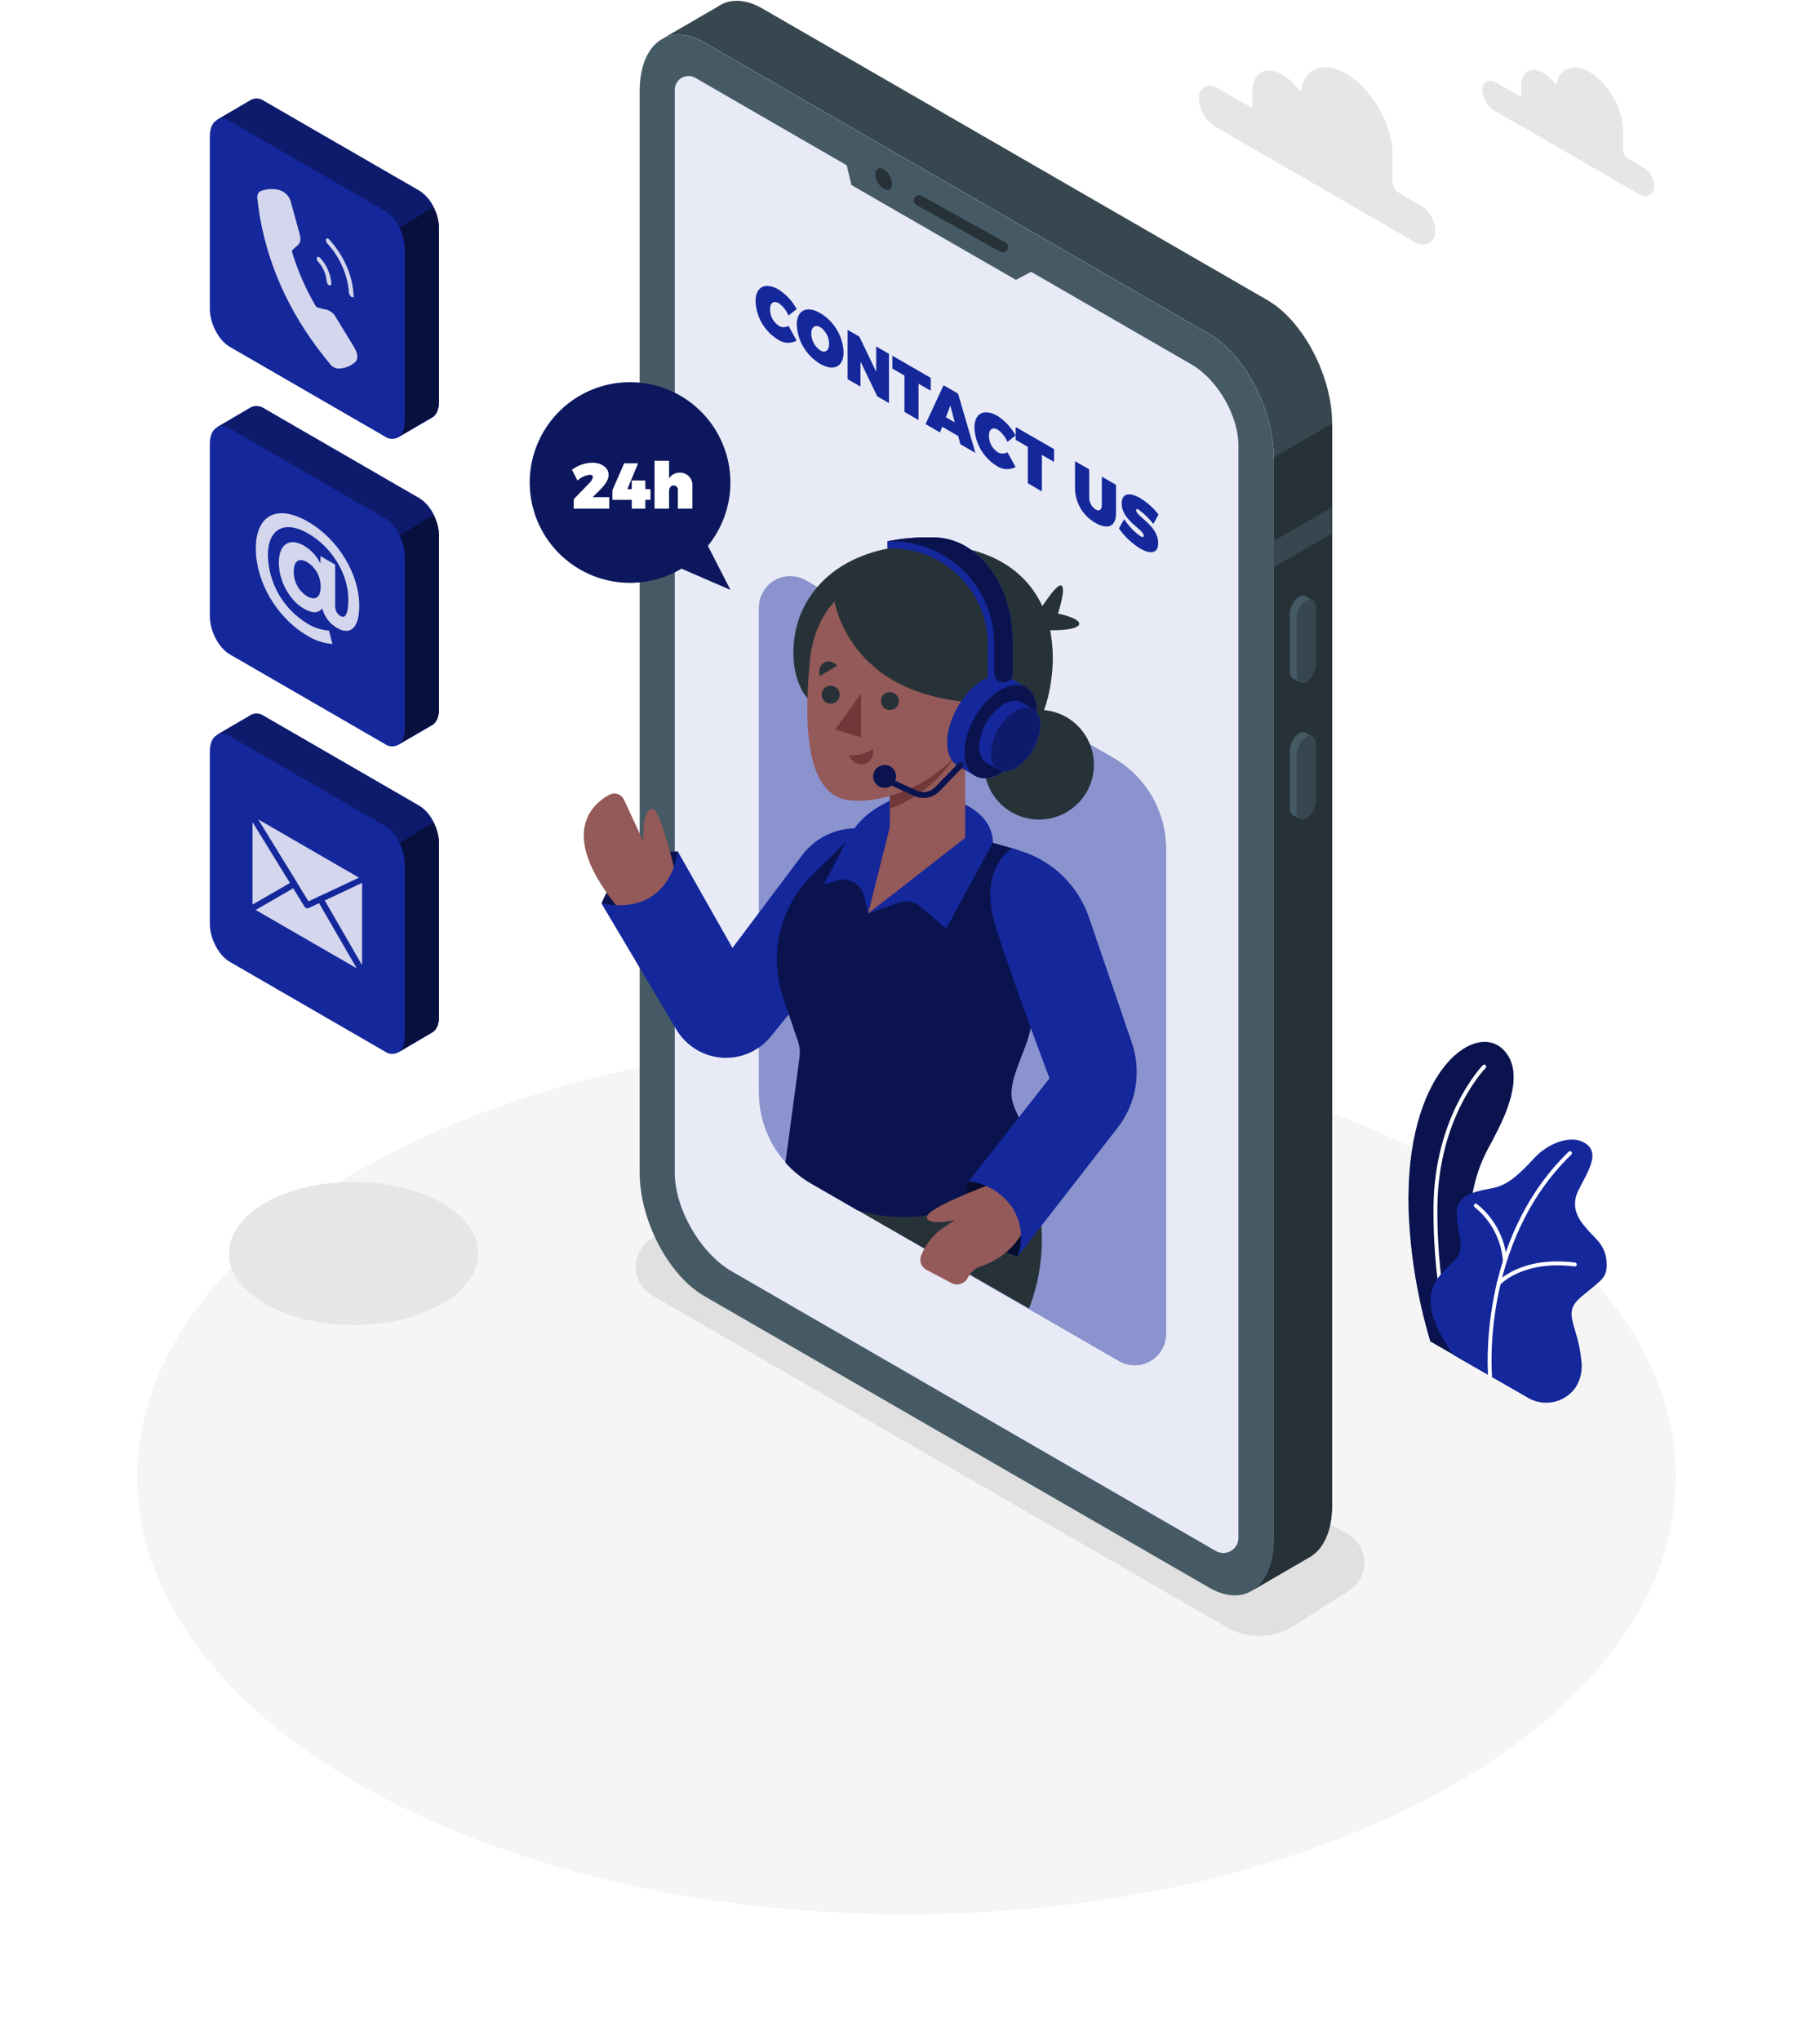 <svg width="58" height="65" viewBox="0 0 58 65" fill="none" xmlns="http://www.w3.org/2000/svg">
<g filter="url(#filter0_d)">
<path d="M28.891 57C42.431 57 53.406 50.765 53.406 43.073C53.406 35.382 42.431 29.147 28.891 29.147C15.352 29.147 4.376 35.382 4.376 43.073C4.376 50.765 15.352 57 28.891 57Z" fill="#F5F5F5"/>
</g>
<path d="M39.093 51.854L20.793 41.288C20.632 41.195 20.498 41.062 20.405 40.901C20.312 40.74 20.264 40.558 20.264 40.372C20.264 40.186 20.312 40.004 20.405 39.843C20.498 39.682 20.632 39.548 20.793 39.456L22.598 38.317C22.91 38.138 23.263 38.043 23.623 38.043C23.983 38.043 24.336 38.138 24.647 38.317L42.95 48.885C43.111 48.977 43.244 49.111 43.337 49.272C43.43 49.433 43.479 49.615 43.479 49.801C43.479 49.987 43.43 50.169 43.337 50.33C43.244 50.491 43.111 50.624 42.95 50.717L41.144 51.854C40.833 52.035 40.479 52.13 40.119 52.13C39.758 52.13 39.405 52.035 39.093 51.854Z" fill="#E0E0E0"/>
<path d="M11.268 42.221C13.461 42.221 15.239 41.2 15.239 39.941C15.239 38.681 13.461 37.66 11.268 37.66C9.075 37.66 7.297 38.681 7.297 39.941C7.297 41.2 9.075 42.221 11.268 42.221Z" fill="#E6E6E6"/>
<path d="M45.582 42.744L47.324 43.745C47.324 43.745 46.434 40.95 46.908 38.132C47.087 37.067 47.472 36.538 47.606 36.253C47.741 35.968 48.782 34.208 47.855 33.402C46.928 32.595 44.772 34.217 44.889 38.555C44.942 39.975 45.175 41.382 45.582 42.744Z" fill="#14279B"/>
<path opacity="0.5" d="M45.582 42.744L47.324 43.745C47.324 43.745 46.434 40.95 46.908 38.132C47.087 37.067 47.472 36.538 47.606 36.253C47.741 35.968 48.782 34.208 47.855 33.402C46.928 32.595 44.772 34.217 44.889 38.555C44.942 39.975 45.175 41.382 45.582 42.744Z" fill="black"/>
<path d="M46.392 43.271C46.379 43.272 46.367 43.268 46.356 43.261C46.346 43.254 46.338 43.243 46.334 43.231C46.327 43.213 45.662 41.394 45.683 38.47C45.704 35.547 47.24 33.959 47.255 33.944C47.261 33.938 47.268 33.934 47.276 33.93C47.283 33.927 47.291 33.926 47.3 33.926C47.308 33.926 47.316 33.927 47.324 33.93C47.331 33.934 47.338 33.938 47.344 33.944C47.35 33.95 47.354 33.957 47.357 33.964C47.361 33.972 47.362 33.98 47.362 33.988C47.362 33.996 47.361 34.005 47.357 34.012C47.354 34.02 47.35 34.027 47.344 34.032C47.329 34.047 45.828 35.587 45.807 38.471C45.786 41.355 46.443 43.172 46.45 43.189C46.456 43.205 46.455 43.222 46.448 43.237C46.441 43.252 46.429 43.263 46.413 43.269C46.406 43.271 46.399 43.272 46.392 43.271Z" fill="white"/>
<path d="M46.309 43.172L48.69 44.54C48.938 44.687 49.232 44.735 49.514 44.674C49.796 44.613 50.044 44.449 50.21 44.213C50.368 43.968 50.434 43.675 50.398 43.386C50.284 42.149 49.746 41.864 50.404 41.313C51.062 40.762 51.234 40.723 51.197 40.193C51.16 39.663 50.797 39.432 50.626 39.223C50.454 39.014 49.979 38.576 50.302 37.929C50.626 37.282 51.067 36.656 50.398 36.37C49.999 36.198 49.333 36.427 48.895 36.903C48.457 37.378 48.096 37.72 47.677 37.834C47.258 37.949 46.385 37.968 46.422 38.69C46.459 39.413 46.651 39.661 46.479 39.983C46.156 40.585 44.749 40.927 46.309 43.172Z" fill="#14279B"/>
<path d="M47.486 43.908C47.47 43.908 47.455 43.902 47.444 43.891C47.432 43.881 47.425 43.866 47.423 43.851C47.423 43.809 47.058 39.539 49.994 36.697C50.006 36.687 50.021 36.682 50.037 36.683C50.053 36.684 50.067 36.691 50.078 36.702C50.089 36.714 50.095 36.729 50.096 36.744C50.096 36.76 50.09 36.775 50.08 36.787C47.186 39.587 47.544 43.797 47.548 43.84C47.549 43.856 47.544 43.872 47.534 43.885C47.523 43.897 47.508 43.905 47.492 43.907L47.486 43.908Z" fill="white"/>
<path d="M47.957 40.233C47.941 40.233 47.926 40.227 47.915 40.217C47.903 40.206 47.896 40.191 47.895 40.176C47.869 39.845 47.776 39.523 47.621 39.229C47.466 38.935 47.254 38.676 46.995 38.468C46.989 38.463 46.983 38.457 46.979 38.45C46.974 38.443 46.971 38.435 46.97 38.427C46.968 38.419 46.969 38.411 46.971 38.403C46.972 38.395 46.976 38.387 46.98 38.38C46.985 38.374 46.991 38.368 46.998 38.364C47.005 38.359 47.012 38.356 47.02 38.355C47.028 38.354 47.036 38.354 47.044 38.356C47.052 38.358 47.06 38.361 47.066 38.366C47.341 38.584 47.568 38.857 47.732 39.167C47.896 39.477 47.994 39.818 48.019 40.168C48.021 40.185 48.016 40.202 48.005 40.214C47.994 40.227 47.979 40.235 47.962 40.237L47.957 40.233Z" fill="white"/>
<path d="M47.754 40.966C47.739 40.966 47.725 40.961 47.713 40.951C47.701 40.94 47.693 40.925 47.692 40.908C47.691 40.892 47.696 40.875 47.707 40.863C47.737 40.828 48.472 40.017 50.195 40.232C50.212 40.234 50.226 40.243 50.236 40.256C50.246 40.269 50.251 40.285 50.249 40.301C50.247 40.318 50.238 40.333 50.225 40.343C50.212 40.353 50.196 40.358 50.179 40.356C48.524 40.148 47.807 40.937 47.799 40.945C47.794 40.951 47.787 40.956 47.779 40.96C47.771 40.964 47.763 40.965 47.754 40.966Z" fill="white"/>
<path d="M38.535 50.592L22.442 41.299C21.306 40.644 20.385 38.885 20.385 37.37V2.908C20.385 1.394 21.306 0.699 22.442 1.355L38.535 10.647C39.671 11.303 40.592 13.062 40.592 14.576V49.038C40.592 50.55 39.671 51.247 38.535 50.592Z" fill="#455A64"/>
<path d="M40.389 9.563L24.294 0.271C23.809 -0.009 23.363 -0.041 23.011 0.13C22.968 0.152 22.927 0.176 22.887 0.204L21.083 1.252C21.446 1.035 21.922 1.051 22.443 1.352L38.537 10.644C39.673 11.3 40.593 13.059 40.593 14.573V49.035C40.593 49.836 40.336 50.404 39.925 50.672L41.706 49.636C42.16 49.395 42.452 48.804 42.452 47.956V13.495C42.452 11.978 41.525 10.219 40.389 9.563Z" fill="#37474F"/>
<path d="M40.592 14.573V49.035C40.592 49.836 40.334 50.404 39.924 50.672L41.706 49.636C42.16 49.395 42.452 48.804 42.452 47.957V13.495L40.598 14.571L40.592 14.573Z" fill="#263238"/>
<path d="M42.446 16.168L40.592 17.238V18.074L42.446 17.003V16.168Z" fill="#37474F"/>
<path d="M41.633 21.728C41.468 21.824 41.334 21.722 41.334 21.502V19.704C41.335 19.592 41.363 19.481 41.415 19.381C41.467 19.282 41.542 19.196 41.633 19.13C41.799 19.035 41.933 19.13 41.933 19.357V21.155C41.931 21.267 41.903 21.377 41.851 21.477C41.799 21.577 41.725 21.663 41.633 21.728Z" fill="#37474F"/>
<path d="M41.332 21.507V19.704C41.334 19.592 41.362 19.481 41.414 19.382C41.466 19.282 41.541 19.196 41.632 19.13C41.659 19.111 41.691 19.1 41.724 19.097C41.758 19.094 41.791 19.099 41.821 19.113L41.596 18.997C41.565 18.983 41.531 18.976 41.497 18.979C41.463 18.981 41.43 18.993 41.402 19.012C41.31 19.078 41.236 19.164 41.183 19.263C41.131 19.363 41.103 19.473 41.101 19.586V21.382C41.096 21.428 41.103 21.474 41.121 21.515C41.139 21.558 41.167 21.594 41.203 21.622L41.438 21.747C41.401 21.72 41.371 21.683 41.352 21.641C41.334 21.599 41.327 21.552 41.332 21.507Z" fill="#455A64"/>
<path d="M41.633 26.079C41.468 26.175 41.334 26.079 41.334 25.852V24.055C41.335 23.942 41.363 23.832 41.415 23.732C41.467 23.633 41.542 23.547 41.633 23.481C41.799 23.385 41.933 23.481 41.933 23.709V25.505C41.932 25.618 41.904 25.728 41.852 25.828C41.8 25.927 41.725 26.013 41.633 26.079Z" fill="#37474F"/>
<path d="M41.332 25.852V24.055C41.334 23.942 41.362 23.832 41.414 23.732C41.466 23.633 41.541 23.547 41.632 23.481C41.66 23.462 41.691 23.451 41.724 23.448C41.758 23.445 41.791 23.45 41.821 23.464L41.596 23.347C41.565 23.331 41.531 23.325 41.497 23.327C41.463 23.33 41.43 23.342 41.402 23.362C41.31 23.427 41.235 23.513 41.183 23.613C41.131 23.712 41.103 23.823 41.101 23.935V25.737C41.096 25.782 41.103 25.828 41.121 25.87C41.139 25.912 41.167 25.949 41.203 25.977L41.438 26.101C41.399 26.074 41.368 26.036 41.35 25.992C41.331 25.948 41.325 25.9 41.332 25.852Z" fill="#455A64"/>
<path d="M37.973 11.614L22.158 2.479C22.092 2.441 22.017 2.421 21.941 2.421C21.865 2.421 21.79 2.441 21.724 2.478C21.658 2.516 21.603 2.571 21.564 2.636C21.525 2.702 21.505 2.776 21.503 2.852V37.37C21.503 38.522 22.321 39.937 23.319 40.513L38.746 49.425C38.819 49.467 38.902 49.489 38.986 49.489C39.071 49.489 39.154 49.466 39.227 49.424C39.3 49.382 39.36 49.321 39.403 49.248C39.445 49.175 39.467 49.092 39.467 49.008V14.205C39.474 13.255 38.799 12.089 37.973 11.614Z" fill="#14279B"/>
<path opacity="0.9" d="M37.973 11.614L22.158 2.479C22.092 2.441 22.017 2.421 21.941 2.421C21.865 2.421 21.79 2.441 21.724 2.478C21.658 2.516 21.603 2.571 21.564 2.636C21.525 2.702 21.505 2.776 21.503 2.852V37.37C21.503 38.522 22.321 39.937 23.319 40.513L38.746 49.425C38.819 49.467 38.902 49.489 38.986 49.489C39.071 49.489 39.154 49.466 39.227 49.424C39.3 49.382 39.36 49.321 39.403 49.248C39.445 49.175 39.467 49.092 39.467 49.008V14.205C39.474 13.255 38.799 12.089 37.973 11.614Z" fill="white"/>
<path d="M26.888 4.864L27.133 5.896L32.376 8.919L33.282 8.436L26.888 4.864Z" fill="#455A64"/>
<path d="M28.43 5.861C28.43 6.032 28.305 6.101 28.161 6.016C28.083 5.965 28.019 5.896 27.973 5.815C27.927 5.734 27.901 5.644 27.896 5.551C27.896 5.38 28.02 5.311 28.165 5.397C28.242 5.448 28.306 5.516 28.352 5.597C28.398 5.678 28.425 5.768 28.43 5.861Z" fill="#263238"/>
<path d="M31.962 8.044C31.933 8.044 31.905 8.037 31.879 8.023L29.202 6.53C29.164 6.508 29.137 6.472 29.125 6.429C29.114 6.387 29.119 6.342 29.14 6.304C29.162 6.265 29.197 6.237 29.239 6.224C29.281 6.212 29.326 6.216 29.365 6.236L32.044 7.729C32.076 7.747 32.102 7.776 32.117 7.81C32.131 7.844 32.134 7.883 32.125 7.919C32.115 7.955 32.094 7.987 32.065 8.009C32.035 8.032 31.999 8.044 31.962 8.044Z" fill="#263238"/>
<path d="M24.82 9.663C24.657 9.568 24.539 9.65 24.539 9.858C24.539 9.962 24.565 10.064 24.614 10.156C24.663 10.247 24.734 10.325 24.82 10.383C24.867 10.411 24.92 10.426 24.974 10.426C25.028 10.426 25.081 10.411 25.128 10.383L25.388 10.853C25.296 10.904 25.192 10.928 25.088 10.923C24.984 10.918 24.883 10.884 24.797 10.825C24.585 10.695 24.409 10.516 24.284 10.303C24.159 10.089 24.088 9.848 24.078 9.601C24.078 9.139 24.387 8.978 24.814 9.227C25.055 9.382 25.253 9.597 25.388 9.849L25.128 10.056C25.064 9.899 24.957 9.763 24.82 9.663Z" fill="#14279B"/>
<path d="M26.884 11.222C26.884 11.687 26.57 11.844 26.138 11.595C25.921 11.465 25.739 11.284 25.608 11.066C25.478 10.849 25.404 10.604 25.391 10.351C25.391 9.885 25.706 9.729 26.138 9.977C26.356 10.107 26.538 10.288 26.668 10.505C26.799 10.723 26.873 10.969 26.884 11.222ZM25.853 10.628C25.855 10.735 25.883 10.84 25.933 10.934C25.984 11.028 26.056 11.109 26.144 11.169C26.298 11.259 26.423 11.169 26.423 10.958C26.422 10.854 26.397 10.751 26.348 10.658C26.3 10.566 26.23 10.486 26.144 10.427C25.987 10.336 25.853 10.413 25.853 10.628Z" fill="#14279B"/>
<path d="M27.386 10.728L27.923 11.847V11.041L28.33 11.276V12.845L27.957 12.629L27.422 11.519V12.32L27.012 12.084V10.511L27.386 10.728Z" fill="#14279B"/>
<path d="M29.66 12.04V12.451L29.272 12.227V13.386L28.823 13.126V11.967L28.437 11.744V11.335L29.66 12.04Z" fill="#14279B"/>
<path d="M30.536 13.894L30.026 13.599L29.956 13.781L29.496 13.514L30.069 12.277L30.531 12.543L31.083 14.431L30.604 14.155L30.536 13.894ZM30.425 13.459L30.286 12.922L30.143 13.296L30.425 13.459Z" fill="#14279B"/>
<path d="M31.796 13.69C31.633 13.597 31.515 13.678 31.515 13.886C31.515 13.99 31.541 14.092 31.59 14.184C31.639 14.276 31.71 14.354 31.796 14.412C31.843 14.439 31.896 14.454 31.95 14.454C32.005 14.454 32.058 14.439 32.105 14.412L32.365 14.882C32.273 14.932 32.169 14.955 32.065 14.95C31.96 14.945 31.859 14.912 31.773 14.853C31.561 14.724 31.385 14.544 31.259 14.331C31.134 14.117 31.063 13.875 31.053 13.628C31.053 13.166 31.364 13.006 31.79 13.255C32.031 13.41 32.228 13.624 32.365 13.877L32.105 14.082C32.039 13.926 31.933 13.79 31.796 13.69Z" fill="#14279B"/>
<path d="M33.591 14.311V14.72L33.203 14.496V15.659L32.754 15.399V14.24L32.368 14.017V13.608L33.591 14.311Z" fill="#14279B"/>
<path d="M34.919 16.237C35.03 16.3 35.114 16.25 35.114 16.095V15.19L35.565 15.449V16.354C35.565 16.77 35.316 16.895 34.918 16.667C34.726 16.561 34.565 16.407 34.449 16.22C34.334 16.033 34.269 15.82 34.259 15.601V14.696L34.71 14.956V15.861C34.712 15.936 34.731 16.009 34.768 16.075C34.804 16.14 34.856 16.196 34.919 16.237Z" fill="#14279B"/>
<path d="M36.29 16.242C36.239 16.213 36.206 16.212 36.206 16.259C36.206 16.456 36.909 16.739 36.909 17.308C36.909 17.656 36.644 17.657 36.338 17.481C36.069 17.316 35.838 17.097 35.658 16.837L35.825 16.544C35.961 16.756 36.137 16.94 36.342 17.086C36.408 17.125 36.45 17.125 36.45 17.069C36.45 16.865 35.746 16.594 35.746 16.043C35.746 15.729 35.975 15.669 36.328 15.868C36.556 16.006 36.756 16.184 36.919 16.395L36.756 16.696C36.622 16.524 36.465 16.372 36.29 16.242Z" fill="#14279B"/>
<path d="M22.557 17.394C23.062 16.774 23.316 15.987 23.27 15.189C23.223 14.391 22.879 13.639 22.305 13.082C21.731 12.525 20.97 12.204 20.171 12.181C19.371 12.158 18.593 12.435 17.988 12.958C17.383 13.481 16.997 14.212 16.904 15.006C16.812 15.8 17.02 16.6 17.489 17.248C17.957 17.896 18.651 18.345 19.434 18.506C20.218 18.667 21.032 18.529 21.719 18.119L23.276 18.796L22.557 17.394Z" fill="#14279B"/>
<path opacity="0.4" d="M22.557 17.394C23.062 16.774 23.316 15.987 23.27 15.189C23.223 14.391 22.879 13.639 22.305 13.082C21.731 12.525 20.97 12.204 20.171 12.181C19.371 12.158 18.593 12.435 17.988 12.958C17.383 13.481 16.997 14.212 16.904 15.006C16.812 15.8 17.02 16.6 17.489 17.248C17.957 17.896 18.651 18.345 19.434 18.506C20.218 18.667 21.032 18.529 21.719 18.119L23.276 18.796L22.557 17.394Z" fill="black"/>
<path d="M18.895 15.204C18.895 15.155 18.86 15.128 18.796 15.128C18.649 15.147 18.512 15.212 18.403 15.313L18.227 14.97C18.413 14.83 18.637 14.751 18.87 14.744C19.168 14.744 19.395 14.9 19.395 15.134C19.395 15.301 19.27 15.461 19.111 15.622L18.888 15.842H19.415V16.208H18.284V15.908L18.788 15.387C18.842 15.339 18.879 15.275 18.895 15.204Z" fill="white"/>
<path d="M20.335 14.765L19.992 15.588H20.133V15.311H20.566V15.588H20.73V15.928H20.566V16.208H20.133V15.928H19.517V15.619L19.89 14.765H20.335Z" fill="white"/>
<path d="M22.066 15.49V16.208H21.603V15.623C21.606 15.604 21.604 15.585 21.599 15.566C21.593 15.548 21.584 15.531 21.571 15.516C21.559 15.502 21.543 15.49 21.526 15.482C21.508 15.474 21.489 15.47 21.47 15.47C21.379 15.47 21.322 15.541 21.322 15.651V16.208H20.859V14.683H21.322V15.244C21.358 15.187 21.409 15.14 21.468 15.108C21.528 15.076 21.595 15.06 21.663 15.062C21.718 15.061 21.773 15.071 21.825 15.092C21.876 15.114 21.922 15.146 21.96 15.186C21.998 15.226 22.027 15.274 22.045 15.327C22.064 15.379 22.071 15.435 22.066 15.49Z" fill="white"/>
<path d="M37.157 27.05V42.509C37.157 42.684 37.111 42.855 37.024 43.007C36.937 43.158 36.811 43.284 36.66 43.372C36.509 43.459 36.337 43.505 36.162 43.505C35.987 43.505 35.816 43.459 35.664 43.372L27.338 38.565L25.863 37.714C25.355 37.42 24.933 36.998 24.639 36.49C24.345 35.982 24.19 35.406 24.188 34.819V19.359C24.188 19.185 24.234 19.013 24.321 18.861C24.408 18.71 24.534 18.584 24.685 18.496C24.837 18.409 25.008 18.363 25.183 18.363C25.358 18.363 25.53 18.409 25.681 18.496L35.485 24.155C35.993 24.449 36.415 24.871 36.709 25.379C37.002 25.887 37.157 26.464 37.157 27.05Z" fill="#14279B"/>
<path opacity="0.5" d="M37.157 27.05V42.509C37.157 42.684 37.111 42.855 37.024 43.007C36.937 43.158 36.811 43.284 36.66 43.372C36.509 43.459 36.337 43.505 36.162 43.505C35.987 43.505 35.816 43.459 35.664 43.372L27.338 38.565L25.863 37.714C25.355 37.42 24.933 36.998 24.639 36.49C24.345 35.982 24.19 35.406 24.188 34.819V19.359C24.188 19.185 24.234 19.013 24.321 18.861C24.408 18.71 24.534 18.584 24.685 18.496C24.837 18.409 25.008 18.363 25.183 18.363C25.358 18.363 25.53 18.409 25.681 18.496L35.485 24.155C35.993 24.449 36.415 24.871 36.709 25.379C37.002 25.887 37.157 26.464 37.157 27.05Z" fill="white"/>
<path d="M32.361 36.197C32.361 36.197 33.92 38.782 32.794 41.697L27.335 38.565L32.361 36.197Z" fill="#263238"/>
<path d="M34.847 24.582C34.965 23.624 34.284 22.751 33.326 22.633C32.368 22.515 31.495 23.196 31.377 24.155C31.259 25.113 31.94 25.985 32.898 26.103C33.857 26.221 34.729 25.54 34.847 24.582Z" fill="#263238"/>
<path d="M33.121 19.465C33.121 19.465 33.657 18.594 33.822 18.658C33.986 18.721 33.715 19.551 33.715 19.551C33.715 19.551 34.526 19.72 34.375 19.924C34.225 20.128 33.233 20.08 33.233 20.08L33.121 19.465Z" fill="#263238"/>
<path d="M33.494 21.709C33.121 24.514 30.757 24.514 30.757 24.514L25.806 22.334C25.806 22.334 25.433 22.007 25.318 21.255C25.274 20.948 25.274 20.635 25.318 20.327C25.318 20.327 25.318 20.321 25.318 20.319C25.476 19.139 26.358 17.871 28.279 17.482C28.7 17.397 29.128 17.355 29.558 17.358C29.766 17.357 29.973 17.367 30.18 17.389C31.673 17.535 32.719 18.232 33.218 19.316C33.33 19.56 33.414 19.817 33.467 20.081C33.568 20.618 33.578 21.169 33.494 21.709Z" fill="#263238"/>
<path d="M21.607 27.134C21.607 27.134 19.849 27.073 19.172 28.786C19.172 28.786 19.919 29.29 20.898 28.786C21.877 28.282 21.607 27.134 21.607 27.134Z" fill="#14279B"/>
<path opacity="0.5" d="M21.607 27.134C21.607 27.134 19.849 27.073 19.172 28.786C19.172 28.786 19.919 29.29 20.898 28.786C21.877 28.282 21.607 27.134 21.607 27.134Z" fill="black"/>
<path d="M21.557 27.959C21.557 27.959 21.059 25.796 20.797 25.77C20.534 25.744 20.483 26.43 20.505 26.817L19.883 25.478C19.863 25.436 19.835 25.399 19.8 25.369C19.765 25.338 19.725 25.316 19.681 25.302C19.637 25.287 19.591 25.282 19.545 25.287C19.499 25.291 19.455 25.305 19.415 25.327C18.793 25.669 17.701 26.71 20.002 29.281L21.557 27.959Z" fill="#945959"/>
<path d="M27.927 26.463L27.554 26.415C27.177 26.365 26.795 26.416 26.445 26.563C26.095 26.71 25.791 26.947 25.563 27.251L23.342 30.207L21.601 27.134C21.601 27.134 21.392 29.224 19.166 28.786L21.556 32.808C21.707 33.063 21.918 33.277 22.169 33.433C22.421 33.589 22.707 33.681 23.003 33.703C23.298 33.725 23.594 33.675 23.866 33.557C24.138 33.44 24.377 33.258 24.564 33.028L26.609 30.514L27.927 26.463Z" fill="#14279B"/>
<path d="M32.667 33.362C32.169 34.623 32.115 34.87 32.418 35.501C32.63 35.966 32.796 36.451 32.916 36.949C32.916 36.949 30.609 39.534 27.326 38.566L25.851 37.715C25.544 37.538 25.267 37.313 25.032 37.048L25.481 33.699C25.504 33.523 25.486 33.344 25.429 33.175L24.957 31.793C24.727 31.118 24.693 30.392 24.858 29.698C25.024 29.004 25.383 28.371 25.893 27.873L27.478 26.324L31.641 26.856L32.263 27.034C32.67 27.152 33.021 27.413 33.251 27.769C33.482 28.125 33.576 28.552 33.517 28.971C33.313 30.439 32.979 32.569 32.667 33.362Z" fill="#14279B"/>
<path opacity="0.5" d="M32.667 33.362C32.169 34.623 32.115 34.87 32.418 35.501C32.63 35.966 32.796 36.451 32.916 36.949C32.916 36.949 30.609 39.534 27.326 38.566L25.851 37.715C25.544 37.538 25.267 37.313 25.032 37.048L25.481 33.699C25.504 33.523 25.486 33.344 25.429 33.175L24.957 31.793C24.727 31.118 24.693 30.392 24.858 29.698C25.024 29.004 25.383 28.371 25.893 27.873L27.478 26.324L31.641 26.856L32.263 27.034C32.67 27.152 33.021 27.413 33.251 27.769C33.482 28.125 33.576 28.552 33.517 28.971C33.313 30.439 32.979 32.569 32.667 33.362Z" fill="black"/>
<path d="M30.156 29.593L29.323 28.883C29.235 28.808 29.128 28.756 29.014 28.735C28.9 28.713 28.782 28.721 28.672 28.759L27.664 29.106L27.529 28.541C27.508 28.453 27.469 28.37 27.415 28.298C27.361 28.225 27.293 28.165 27.215 28.119C27.137 28.074 27.05 28.044 26.96 28.033C26.871 28.022 26.78 28.029 26.693 28.055L26.256 28.179L26.995 26.763C27.236 26.302 27.608 25.922 28.064 25.671L28.354 25.512L30.749 25.636C30.749 25.636 31.641 26.009 31.641 26.849L30.156 29.586" fill="#14279B"/>
<path d="M30.759 26.697L28.357 28.568V22.61H30.759V26.697Z" fill="#945959"/>
<path d="M28.395 26.206L27.664 29.111L30.749 26.697L28.395 26.206Z" fill="#945959"/>
<path d="M28.357 25.774C28.891 25.576 29.379 25.271 29.792 24.878C30.204 24.486 30.533 24.013 30.757 23.49V22.61H28.356L28.357 25.774Z" fill="#703838"/>
<path d="M28.875 18.195C27.964 18.195 26.028 18.703 25.805 21.086C25.581 23.47 25.797 25.316 27.026 25.495C28.255 25.674 31.112 24.782 31.495 21.697C31.878 18.612 29.762 18.195 28.875 18.195Z" fill="#945959"/>
<path d="M27.442 22.095V23.5L26.618 23.247L27.442 22.095Z" fill="#703838"/>
<path d="M28.357 22.624C28.515 22.624 28.643 22.496 28.643 22.338C28.643 22.18 28.515 22.052 28.357 22.052C28.199 22.052 28.071 22.18 28.071 22.338C28.071 22.496 28.199 22.624 28.357 22.624Z" fill="#263238"/>
<path d="M26.76 22.139C26.76 22.195 26.743 22.25 26.711 22.297C26.68 22.344 26.635 22.381 26.582 22.402C26.53 22.424 26.473 22.429 26.417 22.418C26.362 22.407 26.311 22.38 26.271 22.339C26.231 22.299 26.204 22.248 26.193 22.193C26.182 22.137 26.188 22.08 26.209 22.028C26.231 21.976 26.268 21.931 26.315 21.899C26.362 21.868 26.417 21.851 26.474 21.851C26.512 21.851 26.549 21.859 26.584 21.873C26.618 21.888 26.65 21.909 26.677 21.936C26.703 21.962 26.724 21.994 26.738 22.029C26.753 22.064 26.76 22.101 26.76 22.139Z" fill="#263238"/>
<path d="M26.124 21.542L26.684 21.209C26.684 21.209 26.47 20.987 26.256 21.12C26.042 21.253 26.124 21.542 26.124 21.542Z" fill="#263238"/>
<path d="M27.055 24.07C27.327 24.09 27.599 24.017 27.825 23.863C27.825 23.863 27.878 24.27 27.538 24.347C27.197 24.424 27.055 24.07 27.055 24.07Z" fill="#703838"/>
<path d="M26.566 19.006C26.566 19.006 26.908 22.297 31.383 22.4C31.383 22.4 32.735 19.129 30.063 18.067C27.391 17.004 26.566 19.006 26.566 19.006Z" fill="#263238"/>
<path d="M32.701 21.907L32.151 21.589C31.942 21.464 31.653 21.482 31.333 21.666C30.699 22.032 30.184 22.924 30.184 23.657C30.184 24.023 30.308 24.279 30.522 24.403L31.062 24.714L31.093 24.731L31.112 24.743C31.316 24.842 31.588 24.819 31.888 24.646C32.523 24.272 33.038 23.388 33.038 22.655C33.034 22.284 32.906 22.028 32.701 21.907Z" fill="#14279B"/>
<path d="M32.696 23.781C33.145 23.004 33.145 22.164 32.696 21.905C32.248 21.646 31.52 22.066 31.072 22.843C30.623 23.62 30.623 24.46 31.071 24.719C31.52 24.978 32.248 24.558 32.696 23.781Z" fill="#14279B"/>
<path opacity="0.5" d="M32.696 23.781C33.145 23.004 33.145 22.164 32.696 21.905C32.248 21.646 31.52 22.066 31.072 22.843C30.623 23.62 30.623 24.46 31.071 24.719C31.52 24.978 32.248 24.558 32.696 23.781Z" fill="black"/>
<path d="M32.921 22.598L32.547 22.38C32.406 22.296 32.208 22.307 31.989 22.432C31.76 22.582 31.57 22.783 31.433 23.02C31.297 23.256 31.218 23.522 31.203 23.795C31.203 24.043 31.291 24.221 31.434 24.303L31.807 24.516C31.814 24.521 31.821 24.525 31.828 24.529L31.841 24.536C31.928 24.569 32.023 24.581 32.115 24.569C32.208 24.557 32.297 24.523 32.373 24.469C32.602 24.32 32.792 24.119 32.929 23.882C33.065 23.646 33.144 23.381 33.16 23.108C33.15 22.855 33.063 22.68 32.921 22.598Z" fill="#14279B"/>
<path d="M33.15 23.105C33.135 23.378 33.055 23.643 32.919 23.88C32.782 24.116 32.592 24.317 32.363 24.466C31.928 24.715 31.576 24.514 31.576 24.012C31.591 23.739 31.67 23.474 31.806 23.238C31.943 23.001 32.134 22.8 32.363 22.651C32.798 22.4 33.15 22.603 33.15 23.105Z" fill="#14279B"/>
<path opacity="0.3" d="M33.15 23.105C33.135 23.378 33.055 23.643 32.919 23.88C32.782 24.116 32.592 24.317 32.363 24.466C31.928 24.715 31.576 24.514 31.576 24.012C31.591 23.739 31.67 23.474 31.806 23.238C31.943 23.001 32.134 22.8 32.363 22.651C32.798 22.4 33.15 22.603 33.15 23.105Z" fill="black"/>
<path d="M30.992 17.553C30.636 17.277 30.199 17.126 29.748 17.121H29.638C29.181 17.116 28.726 17.158 28.278 17.246C28.36 17.246 28.442 17.246 28.527 17.246H28.278V17.477H28.509C29.307 17.504 30.062 17.84 30.617 18.415C31.171 18.989 31.48 19.756 31.479 20.554V21.533C31.479 21.572 31.487 21.61 31.503 21.645C31.518 21.681 31.541 21.712 31.57 21.738C31.599 21.764 31.633 21.784 31.669 21.796C31.706 21.808 31.745 21.812 31.784 21.808H31.812L32.061 21.731C32.044 21.736 32.027 21.739 32.01 21.741C32.084 21.73 32.152 21.694 32.201 21.637C32.249 21.58 32.275 21.507 32.274 21.432V20.524C32.271 18.88 31.561 17.997 30.992 17.553Z" fill="#14279B"/>
<path d="M29.426 25.427C29.323 25.427 29.222 25.405 29.129 25.362L28.351 25.003C28.339 24.998 28.328 24.991 28.319 24.983C28.309 24.974 28.302 24.963 28.297 24.951C28.292 24.939 28.289 24.927 28.289 24.913C28.289 24.901 28.292 24.888 28.298 24.876C28.303 24.864 28.311 24.854 28.32 24.845C28.33 24.837 28.341 24.83 28.354 24.826C28.366 24.822 28.379 24.821 28.392 24.822C28.405 24.823 28.417 24.827 28.428 24.834L29.206 25.193C29.305 25.239 29.416 25.253 29.524 25.233C29.631 25.213 29.73 25.16 29.805 25.081L30.552 24.31C30.57 24.292 30.593 24.282 30.618 24.282C30.643 24.282 30.666 24.292 30.684 24.31C30.701 24.327 30.711 24.351 30.711 24.376C30.711 24.4 30.701 24.424 30.684 24.442L29.937 25.213C29.871 25.281 29.791 25.335 29.703 25.372C29.616 25.409 29.521 25.427 29.426 25.427Z" fill="#14279B"/>
<path opacity="0.5" d="M29.426 25.427C29.323 25.427 29.222 25.405 29.129 25.362L28.351 25.003C28.339 24.998 28.328 24.991 28.319 24.983C28.309 24.974 28.302 24.963 28.297 24.951C28.292 24.939 28.289 24.927 28.289 24.913C28.289 24.901 28.292 24.888 28.298 24.876C28.303 24.864 28.311 24.854 28.32 24.845C28.33 24.837 28.341 24.83 28.354 24.826C28.366 24.822 28.379 24.821 28.392 24.822C28.405 24.823 28.417 24.827 28.428 24.834L29.206 25.193C29.305 25.239 29.416 25.253 29.524 25.233C29.631 25.213 29.73 25.16 29.805 25.081L30.552 24.31C30.57 24.292 30.593 24.282 30.618 24.282C30.643 24.282 30.666 24.292 30.684 24.31C30.701 24.327 30.711 24.351 30.711 24.376C30.711 24.4 30.701 24.424 30.684 24.442L29.937 25.213C29.871 25.281 29.791 25.335 29.703 25.372C29.616 25.409 29.521 25.427 29.426 25.427Z" fill="black"/>
<path d="M28.555 24.741C28.555 24.813 28.534 24.884 28.494 24.943C28.454 25.003 28.397 25.049 28.331 25.077C28.265 25.105 28.192 25.112 28.121 25.098C28.051 25.084 27.986 25.049 27.935 24.998C27.884 24.947 27.85 24.883 27.836 24.812C27.822 24.742 27.829 24.669 27.856 24.602C27.884 24.536 27.93 24.479 27.99 24.439C28.05 24.399 28.12 24.378 28.192 24.378C28.288 24.378 28.381 24.416 28.449 24.485C28.517 24.553 28.555 24.645 28.555 24.741Z" fill="#14279B"/>
<path opacity="0.5" d="M28.555 24.741C28.555 24.813 28.534 24.884 28.494 24.943C28.454 25.003 28.397 25.049 28.331 25.077C28.265 25.105 28.192 25.112 28.121 25.098C28.051 25.084 27.986 25.049 27.935 24.998C27.884 24.947 27.85 24.883 27.836 24.812C27.822 24.742 27.829 24.669 27.856 24.602C27.884 24.536 27.93 24.479 27.99 24.439C28.05 24.399 28.12 24.378 28.192 24.378C28.288 24.378 28.381 24.416 28.449 24.485C28.517 24.553 28.555 24.645 28.555 24.741Z" fill="black"/>
<path d="M32.271 20.524V21.432C32.273 21.507 32.247 21.58 32.198 21.637C32.15 21.694 32.082 21.73 32.008 21.741C31.967 21.745 31.925 21.741 31.886 21.728C31.847 21.715 31.811 21.694 31.78 21.667C31.749 21.639 31.725 21.605 31.708 21.568C31.692 21.53 31.683 21.489 31.683 21.448V20.524C31.684 20.083 31.595 19.646 31.422 19.24C31.25 18.834 30.997 18.467 30.679 18.161C30.361 17.855 29.985 17.617 29.572 17.46C29.16 17.304 28.72 17.233 28.279 17.251C28.727 17.163 29.183 17.121 29.639 17.126H29.747C30.198 17.131 30.634 17.282 30.991 17.558C31.561 17.997 32.271 18.88 32.271 20.524Z" fill="#14279B"/>
<path opacity="0.5" d="M32.271 20.524V21.432C32.273 21.507 32.247 21.58 32.198 21.637C32.15 21.694 32.082 21.73 32.008 21.741C31.967 21.745 31.925 21.741 31.886 21.728C31.847 21.715 31.811 21.694 31.78 21.667C31.749 21.639 31.725 21.605 31.708 21.568C31.692 21.53 31.683 21.489 31.683 21.448V20.524C31.684 20.083 31.595 19.646 31.422 19.24C31.25 18.834 30.997 18.467 30.679 18.161C30.361 17.855 29.985 17.617 29.572 17.46C29.16 17.304 28.72 17.233 28.279 17.251C28.727 17.163 29.183 17.121 29.639 17.126H29.747C30.198 17.131 30.634 17.282 30.991 17.558C31.561 17.997 32.271 18.88 32.271 20.524Z" fill="black"/>
<path d="M30.873 37.639C30.873 37.639 30.271 39.297 32.423 40.044C32.423 40.044 33.126 39.011 32.423 38.167C31.72 37.322 30.873 37.639 30.873 37.639Z" fill="#14279B"/>
<path opacity="0.7" d="M30.873 37.639C30.873 37.639 30.271 39.297 32.423 40.044C32.423 40.044 33.126 39.011 32.423 38.167C31.72 37.322 30.873 37.639 30.873 37.639Z" fill="black"/>
<path d="M31.628 37.715C31.628 37.715 29.526 38.485 29.537 38.784C29.548 39.082 30.43 38.878 30.43 38.878L30.108 39.09C29.768 39.311 29.506 39.632 29.355 40.008C29.322 40.091 29.321 40.183 29.352 40.267C29.383 40.35 29.443 40.42 29.522 40.462L30.321 40.885C30.366 40.909 30.415 40.924 30.466 40.928C30.517 40.933 30.568 40.927 30.617 40.911C30.665 40.895 30.71 40.87 30.749 40.837C30.788 40.804 30.819 40.763 30.842 40.717C30.886 40.629 30.948 40.551 31.023 40.487C31.098 40.423 31.185 40.374 31.279 40.344C31.713 40.2 32.523 39.784 32.847 38.647L31.628 37.715Z" fill="#945959"/>
<path d="M32.259 27.032C32.259 27.032 31.139 27.654 31.734 29.542C32.329 31.431 33.445 34.361 33.445 34.361L30.873 37.639C31.148 37.672 31.412 37.763 31.65 37.905C31.887 38.048 32.092 38.238 32.25 38.465C32.402 38.696 32.497 38.959 32.527 39.234C32.557 39.508 32.522 39.786 32.423 40.044L35.615 35.938C35.911 35.559 36.107 35.112 36.186 34.638C36.265 34.164 36.224 33.677 36.068 33.222L34.7 29.226C34.533 28.738 34.255 28.296 33.888 27.933C33.521 27.57 33.075 27.297 32.585 27.135L32.259 27.032Z" fill="#14279B"/>
<path d="M13.358 15.876L8.41 13.014C8.354 12.975 8.288 12.95 8.219 12.943C8.15 12.935 8.08 12.945 8.016 12.971C8.003 12.977 7.99 12.985 7.978 12.993L6.901 13.624H6.909C6.773 13.701 6.687 13.88 6.687 14.136V19.64C6.687 20.106 6.97 20.647 7.319 20.849L12.267 23.71C12.33 23.755 12.405 23.781 12.482 23.785C12.56 23.788 12.636 23.768 12.703 23.729C12.699 23.73 12.696 23.732 12.694 23.735L13.763 23.113C13.902 23.038 13.99 22.857 13.99 22.596V17.084C13.99 16.619 13.713 16.077 13.358 15.876Z" fill="#14279B"/>
<path d="M13.814 16.397C13.714 16.184 13.556 16.004 13.358 15.876L8.41 13.014C8.354 12.975 8.288 12.95 8.219 12.943C8.15 12.935 8.08 12.945 8.016 12.971C8.003 12.977 7.99 12.985 7.978 12.993L6.901 13.624C6.967 13.59 7.041 13.575 7.115 13.581C7.188 13.586 7.259 13.612 7.319 13.655L12.267 16.517C12.472 16.65 12.633 16.839 12.734 17.061L13.814 16.397Z" fill="#14279B"/>
<path d="M12.899 23.226C12.899 23.475 12.82 23.648 12.694 23.724L13.763 23.102C13.902 23.027 13.99 22.845 13.99 22.585V17.084C13.985 16.844 13.925 16.609 13.814 16.397L12.734 17.061C12.837 17.267 12.894 17.494 12.899 17.725V23.226Z" fill="#14279B"/>
<path opacity="0.3" d="M13.814 16.397C13.714 16.184 13.556 16.004 13.358 15.876L8.41 13.014C8.354 12.975 8.288 12.95 8.219 12.943C8.15 12.935 8.08 12.945 8.016 12.971C8.003 12.977 7.99 12.985 7.978 12.993L6.901 13.624C6.967 13.59 7.041 13.575 7.115 13.581C7.188 13.586 7.259 13.612 7.319 13.655L12.267 16.517C12.472 16.65 12.633 16.839 12.734 17.061L13.814 16.397Z" fill="black"/>
<path opacity="0.6" d="M12.899 23.226C12.899 23.475 12.82 23.648 12.694 23.724L13.763 23.102C13.902 23.027 13.99 22.845 13.99 22.585V17.084C13.985 16.844 13.925 16.609 13.814 16.397L12.734 17.061C12.837 17.267 12.894 17.494 12.899 17.725V23.226Z" fill="black"/>
<path d="M11.449 19.301C11.449 20.014 11.166 20.256 10.743 20.011C10.627 19.945 10.524 19.855 10.443 19.749C10.362 19.642 10.303 19.519 10.27 19.389C10.146 19.542 9.953 19.552 9.682 19.395C9.237 19.138 8.886 18.524 8.886 17.929C8.886 17.333 9.233 17.127 9.682 17.386C9.91 17.52 10.094 17.718 10.212 17.955V17.72L10.681 17.991V19.28C10.674 19.348 10.686 19.416 10.715 19.478C10.744 19.539 10.79 19.592 10.847 19.629C11.005 19.721 11.101 19.566 11.101 19.104C11.101 18.297 10.584 17.441 9.819 16.999C9.054 16.558 8.537 16.865 8.537 17.696C8.547 18.137 8.669 18.568 8.891 18.95C9.112 19.331 9.427 19.65 9.805 19.877C10.011 20.003 10.244 20.078 10.484 20.093L10.595 20.523C10.315 20.5 10.044 20.411 9.805 20.263C8.81 19.686 8.152 18.527 8.152 17.477C8.152 16.427 8.816 16.046 9.819 16.626C10.788 17.185 11.449 18.303 11.449 19.301ZM10.219 18.703C10.222 18.545 10.183 18.389 10.108 18.25C10.032 18.112 9.922 17.996 9.788 17.912C9.539 17.767 9.361 17.869 9.361 18.207C9.358 18.365 9.395 18.521 9.47 18.661C9.545 18.8 9.654 18.918 9.788 19.002C10.037 19.143 10.219 19.052 10.219 18.703Z" fill="#14279B"/>
<g opacity="0.9">
<path opacity="0.9" d="M11.449 19.301C11.449 20.014 11.166 20.256 10.743 20.011C10.627 19.945 10.524 19.855 10.443 19.749C10.362 19.642 10.303 19.519 10.27 19.389C10.146 19.542 9.953 19.552 9.682 19.395C9.237 19.138 8.886 18.524 8.886 17.929C8.886 17.333 9.233 17.127 9.682 17.386C9.91 17.52 10.094 17.718 10.212 17.955V17.72L10.681 17.991V19.28C10.674 19.348 10.686 19.416 10.715 19.478C10.744 19.539 10.79 19.592 10.847 19.629C11.005 19.721 11.101 19.566 11.101 19.104C11.101 18.297 10.584 17.441 9.819 16.999C9.054 16.558 8.537 16.865 8.537 17.696C8.547 18.137 8.669 18.568 8.891 18.95C9.112 19.331 9.427 19.65 9.805 19.877C10.011 20.003 10.244 20.078 10.484 20.093L10.595 20.523C10.315 20.5 10.044 20.411 9.805 20.263C8.81 19.686 8.152 18.527 8.152 17.477C8.152 16.427 8.816 16.046 9.819 16.626C10.788 17.185 11.449 18.303 11.449 19.301ZM10.219 18.703C10.222 18.545 10.183 18.389 10.108 18.25C10.032 18.112 9.922 17.996 9.788 17.912C9.539 17.767 9.361 17.869 9.361 18.207C9.358 18.365 9.395 18.521 9.47 18.661C9.545 18.8 9.654 18.918 9.788 19.002C10.037 19.143 10.219 19.052 10.219 18.703Z" fill="white"/>
</g>
<path d="M13.358 25.677L8.41 22.816C8.354 22.776 8.288 22.751 8.219 22.744C8.15 22.736 8.08 22.747 8.016 22.773C8.003 22.779 7.99 22.787 7.978 22.796L6.901 23.426H6.909C6.773 23.503 6.687 23.683 6.687 23.938V29.439C6.687 29.906 6.97 30.446 7.319 30.647L12.267 33.509C12.33 33.554 12.405 33.581 12.482 33.584C12.56 33.587 12.636 33.568 12.703 33.527L12.694 33.535L13.763 32.907C13.902 32.833 13.99 32.658 13.99 32.39V26.884C13.99 26.419 13.713 25.878 13.358 25.677Z" fill="#14279B"/>
<path d="M13.814 26.198C13.714 25.985 13.556 25.805 13.358 25.677L8.41 22.816C8.354 22.776 8.288 22.751 8.219 22.744C8.15 22.736 8.08 22.747 8.016 22.773C8.003 22.779 7.99 22.787 7.978 22.796L6.901 23.426C6.967 23.392 7.041 23.377 7.115 23.383C7.188 23.388 7.259 23.413 7.319 23.456L12.267 26.318C12.472 26.451 12.634 26.641 12.734 26.864L13.814 26.198Z" fill="#14279B"/>
<path d="M12.899 33.026C12.899 33.275 12.82 33.448 12.694 33.53L13.763 32.901C13.902 32.828 13.99 32.653 13.99 32.385V26.884C13.985 26.645 13.925 26.41 13.814 26.198L12.734 26.863C12.837 27.068 12.894 27.294 12.899 27.524V33.026Z" fill="#14279B"/>
<path opacity="0.3" d="M13.814 26.198C13.714 25.985 13.556 25.805 13.358 25.677L8.41 22.816C8.354 22.776 8.288 22.751 8.219 22.744C8.15 22.736 8.08 22.747 8.016 22.773C8.003 22.779 7.99 22.787 7.978 22.796L6.901 23.426C6.967 23.392 7.041 23.377 7.115 23.383C7.188 23.388 7.259 23.413 7.319 23.456L12.267 26.318C12.472 26.451 12.634 26.641 12.734 26.864L13.814 26.198Z" fill="black"/>
<path opacity="0.6" d="M12.899 33.026C12.899 33.275 12.82 33.448 12.694 33.53L13.763 32.901C13.902 32.828 13.99 32.653 13.99 32.385V26.884C13.985 26.645 13.925 26.41 13.814 26.198L12.734 26.863C12.837 27.068 12.894 27.294 12.899 27.524V33.026Z" fill="black"/>
<path d="M9.24 28.137L8.047 26.198V28.825L9.24 28.137Z" fill="#14279B"/>
<path d="M10.349 28.695L11.539 30.757V28.134L10.349 28.695Z" fill="#14279B"/>
<path d="M8.228 26.11L9.453 28.101C9.458 28.105 9.463 28.11 9.467 28.115C9.468 28.12 9.468 28.125 9.467 28.13L9.831 28.723L10.14 28.577C10.145 28.572 10.15 28.567 10.156 28.563C10.168 28.556 10.182 28.552 10.196 28.551L11.44 27.967L8.228 26.11Z" fill="#14279B"/>
<path d="M10.168 28.78L9.835 28.937C9.822 28.942 9.808 28.945 9.794 28.945C9.777 28.945 9.76 28.941 9.745 28.933C9.73 28.925 9.717 28.913 9.708 28.898L9.344 28.306L8.147 28.997L11.368 30.856L10.168 28.78Z" fill="#14279B"/>
<g opacity="0.9">
<path opacity="0.9" d="M9.24 28.137L8.047 26.198V28.825L9.24 28.137Z" fill="white"/>
<path opacity="0.9" d="M10.349 28.695L11.539 30.757V28.134L10.349 28.695Z" fill="white"/>
<path opacity="0.9" d="M8.228 26.11L9.453 28.101C9.458 28.105 9.463 28.11 9.467 28.115C9.468 28.12 9.468 28.125 9.467 28.13L9.831 28.723L10.14 28.577C10.145 28.572 10.15 28.567 10.156 28.563C10.168 28.556 10.182 28.552 10.196 28.551L11.44 27.967L8.228 26.11Z" fill="white"/>
<path opacity="0.9" d="M10.168 28.78L9.835 28.937C9.822 28.942 9.808 28.945 9.794 28.945C9.777 28.945 9.76 28.941 9.745 28.933C9.73 28.925 9.717 28.913 9.708 28.898L9.344 28.306L8.147 28.997L11.368 30.856L10.168 28.78Z" fill="white"/>
</g>
<path d="M13.358 6.08L8.41 3.218C8.354 3.179 8.288 3.154 8.219 3.146C8.15 3.139 8.08 3.149 8.016 3.176C8.003 3.182 7.99 3.19 7.978 3.198L6.901 3.829H6.909C6.773 3.905 6.687 4.085 6.687 4.34V9.842C6.687 10.307 6.97 10.848 7.319 11.05L12.267 13.911C12.33 13.957 12.405 13.983 12.482 13.986C12.56 13.99 12.636 13.97 12.703 13.93L12.694 13.936L13.763 13.314C13.902 13.241 13.99 13.065 13.99 12.798V7.283C13.99 6.817 13.713 6.276 13.358 6.08Z" fill="#14279B"/>
<path d="M13.814 6.597C13.714 6.384 13.556 6.203 13.358 6.075L8.41 3.218C8.354 3.179 8.288 3.154 8.219 3.146C8.15 3.139 8.08 3.149 8.016 3.176C8.003 3.182 7.99 3.19 7.978 3.198L6.901 3.829C6.967 3.795 7.041 3.78 7.115 3.785C7.188 3.79 7.259 3.816 7.319 3.859L12.267 6.72C12.472 6.854 12.634 7.044 12.734 7.267L13.814 6.597Z" fill="#14279B"/>
<path d="M12.899 13.42C12.899 13.669 12.82 13.842 12.694 13.918L13.763 13.296C13.902 13.222 13.99 13.047 13.99 12.779V7.283C13.985 7.044 13.925 6.809 13.814 6.597L12.734 7.262C12.837 7.467 12.894 7.693 12.899 7.923V13.42Z" fill="#14279B"/>
<path opacity="0.3" d="M13.814 6.597C13.714 6.384 13.556 6.203 13.358 6.075L8.41 3.218C8.354 3.179 8.288 3.154 8.219 3.146C8.15 3.139 8.08 3.149 8.016 3.176C8.003 3.182 7.99 3.19 7.978 3.198L6.901 3.829C6.967 3.795 7.041 3.78 7.115 3.785C7.188 3.79 7.259 3.816 7.319 3.859L12.267 6.72C12.472 6.854 12.634 7.044 12.734 7.267L13.814 6.597Z" fill="black"/>
<path opacity="0.6" d="M12.899 13.42C12.899 13.669 12.82 13.842 12.694 13.918L13.763 13.296C13.902 13.222 13.99 13.047 13.99 12.779V7.283C13.985 7.044 13.925 6.809 13.814 6.597L12.734 7.262C12.837 7.467 12.894 7.693 12.899 7.923V13.42Z" fill="black"/>
<path d="M11.281 11.056C11.09 10.743 10.899 10.434 10.708 10.118C10.678 10.058 10.636 10.005 10.584 9.962C10.533 9.92 10.473 9.888 10.409 9.869C10.316 9.851 10.224 9.829 10.13 9.802C10.096 9.788 10.068 9.764 10.049 9.732C9.738 9.199 9.49 8.631 9.311 8.04C9.307 8.028 9.306 8.014 9.308 8.001C9.31 7.988 9.314 7.976 9.321 7.965C9.38 7.906 9.446 7.853 9.505 7.8C9.565 7.748 9.596 7.627 9.553 7.471C9.461 7.138 9.372 6.806 9.28 6.475C9.262 6.381 9.22 6.294 9.158 6.221C9.095 6.149 9.015 6.094 8.924 6.062C8.724 6.006 8.511 6.014 8.315 6.085C8.239 6.113 8.199 6.182 8.198 6.3C8.23 6.528 8.251 6.753 8.295 6.984C8.602 8.653 9.34 10.187 10.509 11.587C10.54 11.634 10.581 11.672 10.629 11.7C10.677 11.728 10.731 11.744 10.787 11.747C10.98 11.742 11.166 11.67 11.313 11.544C11.424 11.444 11.412 11.268 11.281 11.056Z" fill="#14279B"/>
<path d="M11.266 9.36C11.24 9.003 11.141 8.654 10.976 8.335C10.852 8.086 10.695 7.856 10.509 7.65C10.461 7.595 10.42 7.578 10.395 7.619C10.37 7.66 10.395 7.718 10.442 7.772L10.491 7.828C10.835 8.225 11.051 8.716 11.113 9.237C11.112 9.275 11.116 9.313 11.124 9.35C11.139 9.393 11.165 9.432 11.197 9.464C11.223 9.482 11.253 9.464 11.274 9.464C11.267 9.413 11.268 9.386 11.266 9.36Z" fill="#14279B"/>
<path d="M10.139 8.339C10.295 8.511 10.39 8.73 10.409 8.961C10.417 8.996 10.43 9.03 10.447 9.062C10.523 9.124 10.56 9.103 10.56 9.024C10.534 8.728 10.411 8.448 10.211 8.227C10.163 8.178 10.125 8.164 10.102 8.205C10.094 8.228 10.094 8.253 10.1 8.277C10.106 8.301 10.12 8.323 10.139 8.339Z" fill="#14279B"/>
<g opacity="0.9">
<path opacity="0.9" d="M11.281 11.056C11.09 10.743 10.899 10.434 10.708 10.118C10.678 10.058 10.636 10.005 10.584 9.962C10.533 9.92 10.473 9.888 10.409 9.869C10.316 9.851 10.224 9.829 10.13 9.802C10.096 9.788 10.068 9.764 10.049 9.732C9.738 9.199 9.49 8.631 9.311 8.04C9.307 8.028 9.306 8.014 9.308 8.001C9.31 7.988 9.314 7.976 9.321 7.965C9.38 7.906 9.446 7.853 9.505 7.8C9.565 7.748 9.596 7.627 9.553 7.471C9.461 7.138 9.372 6.806 9.28 6.475C9.262 6.381 9.22 6.294 9.158 6.221C9.095 6.149 9.015 6.094 8.924 6.062C8.724 6.006 8.511 6.014 8.315 6.085C8.239 6.113 8.199 6.182 8.198 6.3C8.23 6.528 8.251 6.753 8.295 6.984C8.602 8.653 9.34 10.187 10.509 11.587C10.54 11.634 10.581 11.672 10.629 11.7C10.677 11.728 10.731 11.744 10.787 11.747C10.98 11.742 11.166 11.67 11.313 11.544C11.424 11.444 11.412 11.268 11.281 11.056Z" fill="white"/>
<path opacity="0.9" d="M11.266 9.36C11.24 9.003 11.141 8.654 10.976 8.335C10.852 8.086 10.695 7.856 10.509 7.65C10.461 7.595 10.42 7.578 10.395 7.619C10.37 7.66 10.395 7.718 10.442 7.772L10.491 7.828C10.835 8.225 11.051 8.716 11.113 9.237C11.112 9.275 11.116 9.313 11.124 9.35C11.139 9.393 11.165 9.432 11.197 9.464C11.223 9.482 11.253 9.464 11.274 9.464C11.267 9.413 11.268 9.386 11.266 9.36Z" fill="white"/>
<path opacity="0.9" d="M10.139 8.339C10.295 8.511 10.39 8.73 10.409 8.961C10.417 8.996 10.43 9.03 10.447 9.062C10.523 9.124 10.56 9.103 10.56 9.024C10.534 8.728 10.411 8.448 10.211 8.227C10.163 8.178 10.125 8.164 10.102 8.205C10.094 8.228 10.094 8.253 10.1 8.277C10.106 8.301 10.12 8.323 10.139 8.339Z" fill="white"/>
</g>
<path d="M38.745 2.78L39.91 3.443V3.03C39.91 3.002 39.91 2.972 39.91 2.943C39.91 2.915 39.91 2.887 39.91 2.86V2.845C39.953 2.299 40.367 2.089 40.872 2.381C41.101 2.522 41.297 2.709 41.447 2.932C41.56 2.186 42.166 1.922 42.899 2.344C43.712 2.814 44.372 3.961 44.372 4.896V5.78C44.37 5.85 44.388 5.92 44.422 5.982C44.456 6.044 44.506 6.095 44.567 6.132L45.254 6.534C45.402 6.622 45.525 6.746 45.61 6.896C45.696 7.046 45.741 7.215 45.741 7.387C45.741 7.459 45.723 7.529 45.687 7.591C45.651 7.653 45.6 7.704 45.538 7.74C45.476 7.776 45.406 7.794 45.334 7.794C45.263 7.794 45.192 7.775 45.13 7.739L38.762 4.058C38.593 3.96 38.453 3.819 38.355 3.65C38.257 3.481 38.205 3.289 38.205 3.094C38.205 3.031 38.221 2.968 38.252 2.914C38.284 2.859 38.33 2.813 38.384 2.781C38.439 2.75 38.501 2.733 38.564 2.733C38.627 2.732 38.69 2.749 38.745 2.78Z" fill="#E6E6E6"/>
<path d="M47.631 2.607L48.478 3.094V2.79C48.478 2.769 48.478 2.748 48.478 2.727C48.478 2.706 48.478 2.686 48.478 2.666V2.658C48.51 2.261 48.811 2.108 49.178 2.321C49.344 2.423 49.486 2.559 49.596 2.721C49.679 2.181 50.119 1.985 50.652 2.293C51.244 2.635 51.723 3.466 51.723 4.149V4.792C51.724 4.842 51.737 4.892 51.762 4.935C51.788 4.979 51.824 5.015 51.867 5.041L52.365 5.333C52.473 5.397 52.563 5.488 52.625 5.597C52.687 5.706 52.72 5.83 52.72 5.955C52.719 6.007 52.706 6.057 52.681 6.102C52.655 6.147 52.618 6.184 52.574 6.21C52.529 6.236 52.479 6.25 52.428 6.251C52.376 6.252 52.325 6.239 52.28 6.214L47.644 3.537C47.521 3.466 47.419 3.363 47.348 3.241C47.277 3.118 47.239 2.978 47.239 2.836C47.239 2.79 47.251 2.745 47.274 2.705C47.297 2.665 47.33 2.632 47.369 2.609C47.409 2.586 47.454 2.574 47.5 2.573C47.546 2.573 47.591 2.585 47.631 2.607Z" fill="#E6E6E6"/>
<defs>
<filter id="filter0_d" x="0.376" y="29.147" width="57.031" height="35.853" filterUnits="userSpaceOnUse" color-interpolation-filters="sRGB">
<feFlood flood-opacity="0" result="BackgroundImageFix"/>
<feColorMatrix in="SourceAlpha" type="matrix" values="0 0 0 0 0 0 0 0 0 0 0 0 0 0 0 0 0 0 127 0" result="hardAlpha"/>
<feOffset dy="4"/>
<feGaussianBlur stdDeviation="2"/>
<feComposite in2="hardAlpha" operator="out"/>
<feColorMatrix type="matrix" values="0 0 0 0 0 0 0 0 0 0 0 0 0 0 0 0 0 0 0.25 0"/>
<feBlend mode="normal" in2="BackgroundImageFix" result="effect1_dropShadow"/>
<feBlend mode="normal" in="SourceGraphic" in2="effect1_dropShadow" result="shape"/>
</filter>
</defs>
</svg>
